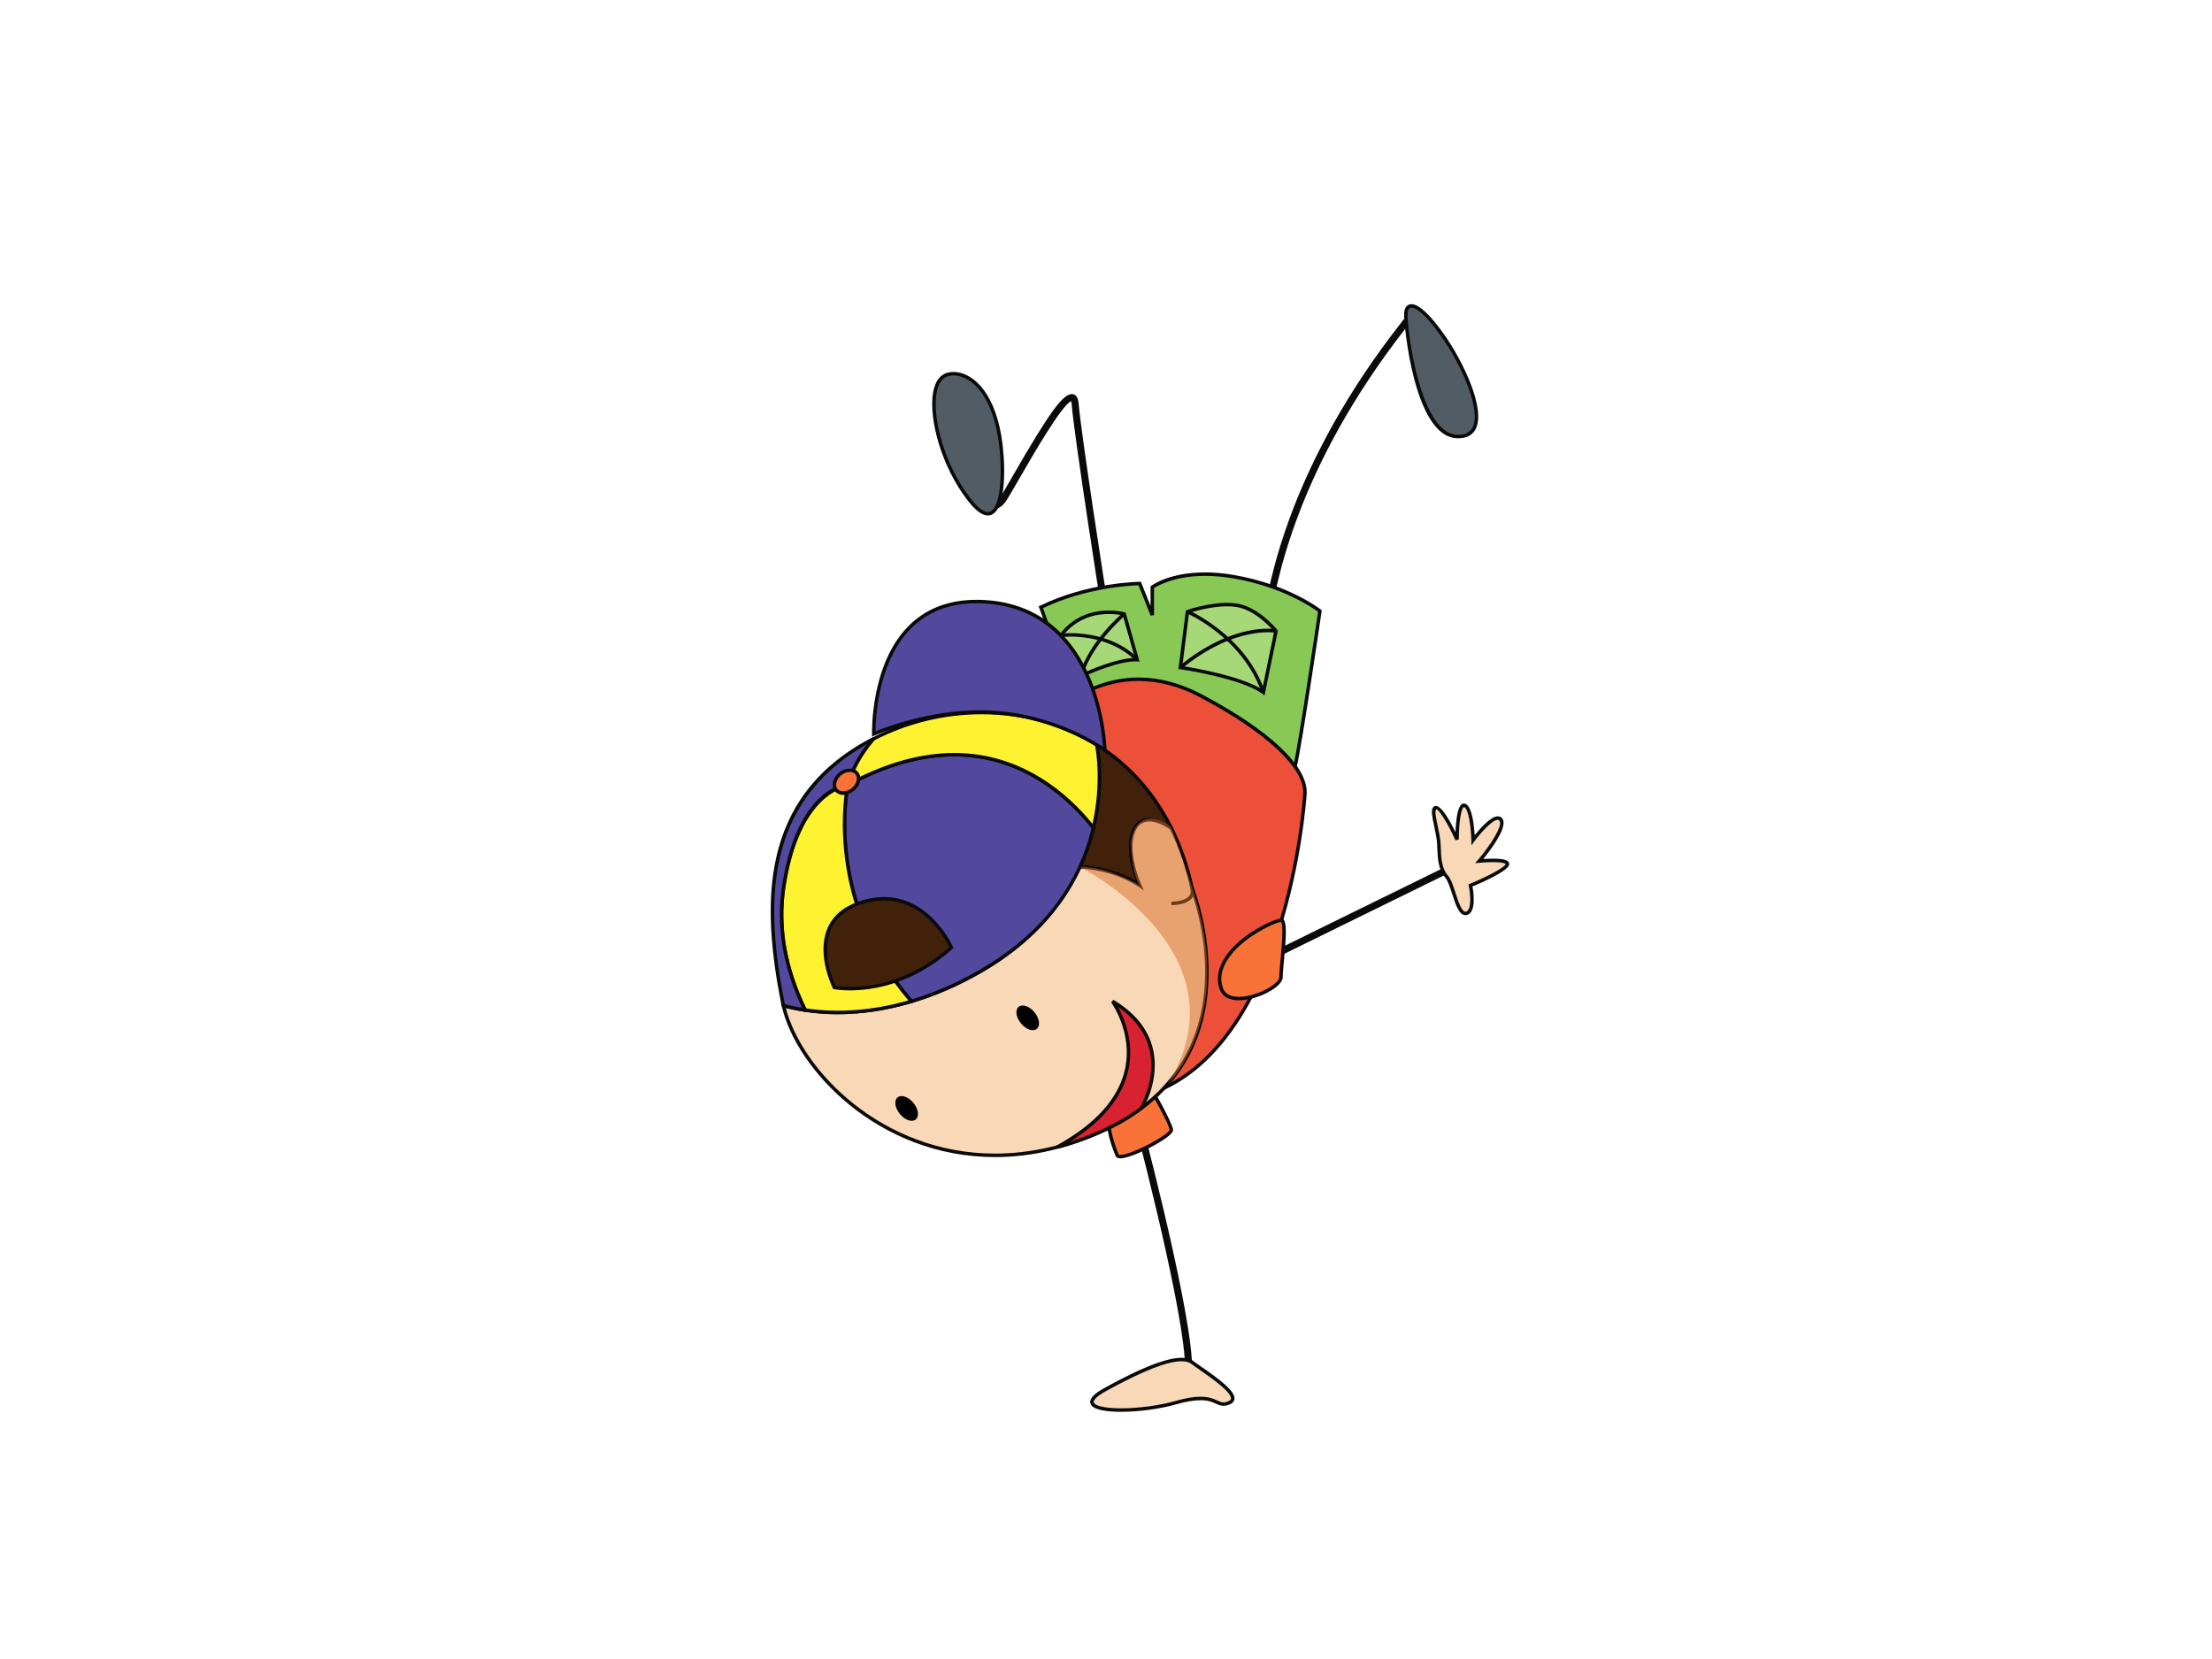 <?xml version="1.0" encoding="utf-8"?>
<!-- Generator: Adobe Illustrator 17.0.0, SVG Export Plug-In . SVG Version: 6.00 Build 0)  -->
<!DOCTYPE svg PUBLIC "-//W3C//DTD SVG 1.1//EN" "http://www.w3.org/Graphics/SVG/1.1/DTD/svg11.dtd">
<svg version="1.1" id="Layer_1" xmlns="http://www.w3.org/2000/svg" xmlns:xlink="http://www.w3.org/1999/xlink" x="0px" y="0px"
	 width="800px" height="600px" viewBox="0 0 800 600" enable-background="new 0 0 800 600" xml:space="preserve">
<g>
	<g>
		<g>
			<path fill="#0A0A0A" d="M418.81,234.188c-2.411,0-9.132-4.354-20.003-12.959l-0.389-0.304l-0.081-0.488
				c-0.398-2.552-9.834-62.563-10.777-74.447c-0.033-0.458-0.102-0.738-0.154-0.883c-3.317,1.184-14.152,20-18.837,28.138
				c-2.453,4.257-4.23,7.331-5.02,8.376c-1.229,1.618-2.426,2.368-3.694,2.32c-1.633-0.072-2.522-1.503-2.899-2.115
				c0.009,0.003,0.35,0.292,0.844,0.292v-2.522c0.747,0,1.096,0.573,1.311,0.904c0.138,0.226,0.566,0.907,0.858,0.922
				c0.096-0.024,0.744-0.253,1.555-1.323c0.698-0.913,2.618-4.242,4.836-8.107c13.386-23.254,18.436-30.145,21.726-29.415
				c1.181,0.271,1.855,1.347,2.006,3.215c0.892,11.232,9.762,67.911,10.684,73.774c7.39,5.824,16.209,12.037,17.876,12.131
				c0.786-0.268,4.45-0.497,13.236-1.006c8.162-0.467,21.63-1.241,24.064-2.022c0.163-0.618,0.413-2.097,0.669-3.652
				c2.329-14.022,9.424-56.694,50.822-109.206l0.552-0.693l8.768,2.787l-0.768,2.404l-7.098-2.257
				c-40.518,51.684-47.472,93.569-49.768,107.383c-0.626,3.742-0.771,4.559-1.353,5.086c-1.121,1.03-6.177,1.561-25.746,2.688
				c-5.607,0.322-11.967,0.687-12.799,0.925C419.105,234.173,418.972,234.188,418.81,234.188L418.81,234.188z"/>
		</g>
		<g>
			<g>
				<path fill="#525C64" d="M508.44,113.439c-0.162,5.498,4.134,43.79,18.406,44.425c14.281,0.63,4.282-23.293-5.073-36.553
					C512.487,108.155,508.57,109.324,508.44,113.439z"/>
			</g>
			<g>
				<path fill="#0A0A0A" d="M527.398,158.503L527.398,158.503l-0.57-0.009c-15.474-0.687-19.126-41.337-19.017-45.083
					c0.066-2.127,1.061-3.401,2.663-3.401c2.688,0,6.773,3.782,11.814,10.946c6.996,9.904,15.143,27.077,11.386,34.248
					C532.526,157.395,530.417,158.503,527.398,158.503L527.398,158.503z M510.474,111.273c-1.151,0-1.37,1.365-1.395,2.182
					c-0.172,5.887,4.453,43.19,17.803,43.774l0.515,0.012l0,0c2.54,0,4.224-0.859,5.149-2.616
					c3.151-6.001-3.411-21.777-11.289-32.949C514.632,112.282,511.511,111.273,510.474,111.273L510.474,111.273z"/>
			</g>
		</g>
		<g>
			<g>
				<path fill="#525C64" d="M341.233,136.124c4.224-2.869,16.568-0.479,20.304,21.744c2.374,14.104,1.245,38.749-11.12,22.678
					C338.057,164.475,334.249,140.848,341.233,136.124z"/>
			</g>
			<g>
				<path fill="#0A0A0A" d="M357.28,186.424c-2.106,0-4.519-1.799-7.367-5.489c-9.701-12.618-13.967-29.59-12.488-38.704
					c0.528-3.206,1.678-5.432,3.45-6.628c1.037-0.702,2.431-1.082,3.953-1.082c6.195,0,14.447,6.087,17.337,23.245
					c1.452,8.626,1.781,22.771-2.019,27.228C359.328,185.945,358.361,186.424,357.28,186.424L357.28,186.424z M344.827,135.78
					c-1.266,0-2.413,0.31-3.239,0.862c-1.443,0.982-2.453,2.98-2.904,5.788c-1.443,8.855,2.745,25.386,12.232,37.74
					c3.188,4.127,5.215,4.995,6.364,4.995c0.711,0,1.328-0.322,1.898-0.979c3.164-3.727,3.372-16.499,1.735-26.213
					C358.157,141.586,350.53,135.78,344.827,135.78L344.827,135.78z"/>
			</g>
		</g>
	</g>
	<g>
		<g>
			<g>
				<path fill="#88C956" d="M462.756,286.73c0,0,3.57-0.955,5.589-9.454c2.025-8.512,9.006-56.284,9.006-56.284
					s-11.103-8.934-31.09-12.407c-19.994-3.459-29.515,3.784-29.515,3.784v10.087l-4.562-11.413c0,0-18.286,0.063-35.733,8.569
					l16.502,45.847L462.756,286.73z"/>
			</g>
			<g>
				<path fill="#0A0A0A" d="M462.744,287.387l-0.172-0.057l-70.111-21.362l-16.8-46.667l0.512-0.251
					c17.382-8.475,35.824-8.635,36.01-8.635h0.437l3.495,8.74v-7.098l0.244-0.189c0.262-0.199,6.517-4.854,19.488-4.854
					c3.356,0,6.884,0.319,10.515,0.952c19.931,3.455,31.274,12.446,31.392,12.537l0.274,0.223l-0.045,0.355
					c-0.072,0.476-7.008,47.897-9.018,56.339c-2.085,8.768-5.881,9.873-6.047,9.916L462.744,287.387L462.744,287.387z
					 M393.447,264.947l69.288,21.112c0.651-0.31,3.344-1.97,4.996-8.933c1.904-7.988,8.286-51.41,8.945-55.863
					c-1.856-1.37-12.669-8.954-30.527-12.058c-3.558-0.618-7.023-0.927-10.301-0.927c-11.097,0-17.198,3.585-18.466,4.42v9.759
					l-1.226,0.226l-4.393-11c-2.826,0.088-19.027,0.85-34.522,8.252L393.447,264.947L393.447,264.947z"/>
			</g>
		</g>
		<g>
			<g>
				<path fill="#A7D878" d="M426.896,241.413c0.238,0,22.217,3.275,30.012,9.008l4.583-22.19c0,0-6.454-8.048-14.101-9.307
					c-7.659-1.265-17.933,2.305-17.933,2.305L426.896,241.413z"/>
			</g>
			<g>
				<path fill="#0A0A0A" d="M457.329,251.515l-0.792-0.594c-7.743-5.679-29.484-8.858-29.689-8.885h-0.717l0.141-0.705l2.603-20.563
					l0.371-0.13c0.313-0.112,7.604-2.621,14.552-2.621c1.328,0,2.57,0.102,3.691,0.286c7.804,1.283,14.227,9.201,14.495,9.539
					l0.187,0.223L457.329,251.515L457.329,251.515z M427.61,240.882c3.727,0.573,21.208,3.552,28.876,8.479l4.324-20.967
					c-1.1-1.283-6.908-7.755-13.531-8.855c-1.045-0.172-2.226-0.259-3.48-0.259c-5.869,0-12.19,1.913-13.76,2.419L427.61,240.882
					L427.61,240.882z"/>
			</g>
		</g>
		<g>
			<g>
				<path fill="#A7D878" d="M392.976,243.549c0,0,11.712-5.342,18.295-4.954l-4.676-16.541c0,0-13.986-3.911-22.859,7.737
					l7.153,14.642L392.976,243.549z"/>
			</g>
			<g>
				<path fill="#0A0A0A" d="M390.582,245.246l-7.584-15.532l0.232-0.304c5.421-7.12,12.685-8.617,17.828-8.617
					c3.327,0,5.613,0.626,5.71,0.653l0.344,0.099l5.017,17.731l-0.889-0.045c-6.414-0.392-17.884,4.838-17.993,4.886
					L390.582,245.246L390.582,245.246z M384.474,229.861l6.725,13.757l1.531-0.654c0.431-0.199,10.958-4.959,17.71-5.022
					l-4.354-15.369c-0.735-0.162-2.606-0.518-5.028-0.518C396.279,222.055,389.557,223.42,384.474,229.861L384.474,229.861z"/>
			</g>
		</g>
		<g>
			<path fill="#0A0A0A" d="M456.308,250.623c-6.839-20.045-26.893-28.725-27.104-28.812l0.504-1.154
				c0.208,0.075,20.783,8.987,27.806,29.563L456.308,250.623L456.308,250.623z"/>
		</g>
		<g>
			<path fill="#0A0A0A" d="M427.303,241.901l-0.804-0.976c19.674-16.122,34.485-13.429,35.112-13.312l-0.244,1.235
				C461.216,228.822,446.477,226.176,427.303,241.901L427.303,241.901z"/>
		</g>
		<g>
			<path fill="#0A0A0A" d="M391.497,244.598l-1.211-0.338c3.549-12.308,15.399-22.275,15.905-22.684l0.805,0.964
				C406.882,222.636,394.944,232.681,391.497,244.598L391.497,244.598z"/>
		</g>
		<g>
			<path fill="#0A0A0A" d="M410.825,239.048c-10.925-10.705-26.842-8.657-27.002-8.635l-0.175-1.254
				c0.166-0.012,16.692-2.151,28.071,8.988L410.825,239.048L410.825,239.048z"/>
		</g>
	</g>
	<g>
		<g>
			<path fill="#0A0A0A" d="M423.097,501.03l-1.901-1.675l7.258-8.108c-1.775-24.103-18.806-87.977-18.981-88.627l2.455-0.648
				c0.166,0.653,17.52,65.696,19.099,89.634l0.036,0.524L423.097,501.03L423.097,501.03z"/>
		</g>
		<g>
			<g>
				<path fill="#F97237" d="M404.055,417.852c1.121,2.639,19.777-6.839,19.569-9.277c-0.214-2.437-11-22.494-13.54-22.293
					C407.541,386.488,394.853,396.163,404.055,417.852z"/>
			</g>
			<g>
				<path fill="#0A0A0A" d="M405.164,418.94L405.164,418.94c-1.1,0-1.527-0.461-1.693-0.856
					c-5.568-13.121-3.209-21.642-0.247-26.477c2.377-3.874,5.468-5.839,6.809-5.951l0,0c3.38,0,14.007,20.47,14.23,22.856
					c0.039,0.458-0.196,0.931-0.714,1.507C420.777,413.014,409.141,418.94,405.164,418.94L405.164,418.94z M404.64,417.602
					c0.018,0,0.138,0.075,0.524,0.075c4.143,0,17.581-7.282,17.831-9.066c-0.238-2.633-10.832-21.416-12.877-21.696
					c-0.768,0.06-3.57,1.685-5.815,5.351C401.497,396.846,399.286,404.969,404.64,417.602L404.64,417.602L404.64,417.602z"/>
			</g>
		</g>
		<g>
			<g>
				<path fill="#F9D8B7" d="M431.271,492.778c3.935,3.049,18.795,11.976,13.395,14.492c-5.39,2.528-3.799-4.408-19.349,0
					c-15.55,4.414-41.069,3.787-25.612-4.718C415.16,494.037,426.974,489.445,431.271,492.778z"/>
			</g>
			<g>
				<path fill="#0A0A0A" d="M405.414,510.599c-4.685,0-10.41-0.534-11.073-3.088c-0.421-1.606,1.235-3.414,5.053-5.511
					c17.9-9.849,28.126-12.935,32.271-9.72c0.702,0.555,1.783,1.299,3.034,2.173c6.336,4.408,12.015,8.595,11.768,11.479
					c-0.057,0.573-0.362,1.374-1.528,1.913c-2.169,1.003-3.658,0.548-5.17-0.169c-1.217-0.566-2.738-1.274-5.544-1.274
					c-2.359,0-5.218,0.476-8.734,1.473C419.581,509.556,411.889,510.599,405.414,510.599L405.414,510.599z M427.321,492.32
					c-5.192,0-14.128,3.522-27.309,10.78c-4.474,2.462-4.529,3.757-4.441,4.092c0.275,1.064,3.429,2.145,9.844,2.145
					c6.369,0,13.925-1.021,19.725-2.666c3.628-1.037,6.607-1.534,9.087-1.534c3.088,0,4.745,0.777,6.086,1.404
					c1.419,0.663,2.368,0.964,4.089,0.162c0.672-0.319,0.774-0.65,0.798-0.877c0.202-2.389-7.234-7.563-11.223-10.337
					c-1.278-0.885-2.371-1.651-3.094-2.217C430.063,492.642,428.866,492.32,427.321,492.32L427.321,492.32z"/>
			</g>
		</g>
	</g>
	<g>
		<g>
			<path fill="#EC5039" d="M387.559,253.01c2.54-0.947,20.627-15.128,46.64-1.419c26.013,13.714,38.074,26.577,37.758,35.269
				c-0.313,8.683-9.059,112.21-74.334,111.647C332.348,397.94,387.559,253.01,387.559,253.01z"/>
		</g>
		<g>
			<path fill="#0A0A0A" d="M398.147,399.142h-0.533c-10.811-0.099-19.038-4.146-24.48-12.037
				c-23.775-34.48,12.28-130.255,13.826-134.313l0.102-0.271l0.272-0.106c0.28-0.099,0.759-0.383,1.44-0.768
				c3.455-1.979,11.566-6.631,22.994-6.631c7.503,0,15.155,2.025,22.729,6.017c24.571,12.949,38.454,26.016,38.093,35.85
				C472.557,288.005,465.474,399.142,398.147,399.142L398.147,399.142z M388.06,253.479c-2.061,5.517-36.71,99.806-13.884,132.924
				c5.191,7.517,13.073,11.38,23.447,11.476h0.524c66.152,0,73.136-109.932,73.181-111.047c0.334-9.192-13.661-22.163-37.429-34.685
				c-7.385-3.898-14.833-5.869-22.13-5.869c-11.09,0-18.99,4.525-22.365,6.46C388.831,253.073,388.382,253.32,388.06,253.479
				L388.06,253.479z"/>
		</g>
	</g>
	<g>
		<g>
			<g>
				<g>
					<path fill="#42210B" d="M410.726,299.089c2.561-4.121,7.996-3.052,12.898,0.413c-6.598-13.278-16.022-23.277-26.983-30.159
						c0.042,0.19,4.516,21.112-6.086,44.167c2.229,0.063,12.53,0.671,21.629,6.728C412.184,320.237,405.959,306.733,410.726,299.089
						z"/>
				</g>
				<g>
					<path fill="#0A0A0A" d="M413.694,321.994l-1.859-1.235c-9.012-5.987-19.322-6.562-21.299-6.623l-0.955-0.018l0.395-0.865
						c10.395-22.609,6.219-42.928,6.041-43.778l-0.313-1.461l1.272,0.802c11.672,7.312,20.828,17.547,27.215,30.409l-0.928,0.789
						c-5.073-3.576-9.903-3.953-12.003-0.594c-4.531,7.271,1.443,20.416,1.51,20.545L413.694,321.994L413.694,321.994z
						 M391.515,312.931c3.14,0.19,11.494,1.13,19.334,5.721c-1.543-4.028-4.532-13.684-0.669-19.894
						c2.178-3.498,6.779-3.857,11.817-1.027c-5.993-11.247-14.209-20.343-24.48-27.071
						C398.324,275.757,400.193,293.449,391.515,312.931L391.515,312.931z"/>
				</g>
			</g>
			<g>
				<g>
					<path fill="#F9D8B7" d="M431.141,321.316c-1.73-8.072-4.3-15.327-7.517-21.814c-4.902-3.465-10.337-4.534-12.898-0.413
						c-4.767,7.644,1.458,21.148,1.458,21.148c-9.099-6.056-19.4-6.665-21.629-6.728c-5.996,13.034-16.797,26.751-35.995,37.797
						c-26.646,15.333-52.127,17.559-71.219,12.377c6.939,30.446,55.386,73.205,116.266,44.893
						C456.094,382.291,431.141,321.316,431.141,321.316z"/>
				</g>
				<g>
					<path fill="#0A0A0A" d="M359.88,418.479c0,0,0,0-0.009,0c-42.217-0.006-71.933-31.741-77.152-54.655l-0.232-1.018l1.021,0.268
						c6.089,1.651,12.627,2.495,19.422,2.495c16.737-0.009,34.477-5.119,51.31-14.806c16.686-9.599,28.707-22.214,35.736-37.511
						l0.178-0.383l0.416,0.009c1.913,0.054,11.422,0.581,20.28,5.772c-1.543-4.028-4.532-13.684-0.669-19.894
						c2.464-3.959,8.096-3.802,13.811,0.232l0.199,0.235c3.347,6.728,5.887,14.116,7.569,21.964
						c0.214,0.506,24.498,61.719-31.892,87.959C386.556,415.334,373.1,418.479,359.88,418.479L359.88,418.479z M284.207,364.566
						c5.761,22.41,34.739,52.651,75.663,52.651h0.009c13.042,0,26.311-3.103,39.448-9.217c55.311-25.736,31.458-85.838,31.22-86.443
						c-1.672-7.791-4.151-15.035-7.417-21.627c-5.029-3.507-9.793-3.839-11.871-0.51c-4.525,7.268,1.443,20.416,1.51,20.545
						l0.925,2.028l-1.859-1.235c-8.494-5.65-18.156-6.475-20.883-6.605c-7.171,15.369-19.304,28.05-36.077,37.704
						c-17.026,9.795-34.983,14.968-51.945,14.971C296.406,366.829,290.112,366.069,284.207,364.566L284.207,364.566z"/>
				</g>
			</g>
		</g>
		<g>
			<path fill="#0A0A0A" d="M423.684,327.368c-0.039,0-0.054,0-0.066,0l0.015-1.259c0.088,0,4.769,0.024,6.439-2.049
				c0.56-0.696,0.708-1.54,0.442-2.594l1.238-0.295c0.35,1.437,0.12,2.675-0.684,3.667
				C429.101,327.284,424.323,327.368,423.684,327.368L423.684,327.368z"/>
		</g>
		<g>
			<g>
				<g>
					<path fill="#52499E" d="M306.647,283.889c0,0-9.37,41.009,22.982,78.248c8.075-2.407,16.447-5.942,24.929-10.832
						c26.363-15.164,36.929-35.372,40.891-51.931C383.426,284.024,354.215,258.062,306.647,283.889z"/>
				</g>
				<g>
					<path fill="#0A0A0A" d="M329.419,362.867l-0.277-0.32c-32.184-37.047-23.205-78.384-23.121-78.791l0.07-0.283l0.253-0.136
						c13.471-7.313,26.532-11.024,38.807-11.024c26.016,0,42.991,16.716,50.804,26.676l0.181,0.238l-0.073,0.286
						c-3.612,15.152-13.7,36.528-41.187,52.343c-8.171,4.703-16.607,8.37-25.067,10.888L329.419,362.867L329.419,362.867z
						 M307.205,284.302c-0.723,3.63-7.438,42.216,22.63,77.115c8.231-2.489,16.442-6.074,24.405-10.654
						c21.651-12.458,35.285-29.692,40.521-51.241c-7.749-9.807-24.347-25.95-49.61-25.95
						C333.164,273.573,320.408,277.18,307.205,284.302L307.205,284.302z"/>
				</g>
			</g>
			<g>
				<g>
					<path fill="#FFF331" d="M283.34,321.316c-2.45,16.932,2.187,32.344,7.824,43.958c11.389,1.738,24.486,1.037,38.466-3.136
						c-32.352-37.239-22.982-78.248-22.982-78.248S288.597,285.025,283.34,321.316z"/>
				</g>
				<g>
					<path fill="#0A0A0A" d="M303.068,366.796L303.068,366.796c-4.076,0-8.107-0.307-11.997-0.898l-0.331-0.048l-0.142-0.302
						c-7.312-15.065-9.967-29.969-7.878-44.317c5.26-36.378,23.133-37.921,23.89-37.969l0.844-0.054l-0.187,0.826
						c-0.093,0.4-8.909,41.135,22.85,77.697l0.633,0.738l-0.94,0.277C320.811,365.434,311.815,366.796,303.068,366.796
						L303.068,366.796z M291.592,364.698c11.669,1.733,24.329,0.736,36.917-2.886c-28.815-33.799-23.769-70.897-22.657-77.152
						c-3.564,0.816-17.424,5.947-21.883,36.748C281.942,335.413,284.508,349.977,291.592,364.698L291.592,364.698z"/>
				</g>
			</g>
			<g>
				<g>
					<g>
						<path fill="#52499E" d="M314.791,267.761c-42.31,22.738-37.658,64.22-31.732,94.723c0.078,0.4,0.193,0.801,0.28,1.199
							c2.495,0.678,5.125,1.184,7.824,1.591c-5.637-11.615-10.274-27.026-7.824-43.958c5.257-36.291,23.308-37.426,23.308-37.426
							s1.739-7.981,9.367-16.734C315.608,267.363,315.195,267.553,314.791,267.761z"/>
					</g>
					<g>
						<path fill="#0A0A0A" d="M292.255,366.079l-1.184-0.181c-3.004-0.452-5.583-0.982-7.888-1.606l-0.379-0.093l-0.199-0.847
							c-0.057-0.25-0.117-0.494-0.172-0.736c-6.791-35.013-8.297-73.726,32.054-95.401c0.232-0.13,0.476-0.253,0.726-0.368
							l0.515-0.256l0.768,0.974c-7.415,8.52-9.222,16.378-9.232,16.459l-0.105,0.458l-0.476,0.03
							c-0.178,0.019-17.607,1.621-22.715,36.896c-2.042,14.101,0.573,28.764,7.774,43.597L292.255,366.079L292.255,366.079z
							 M283.873,363.174c1.853,0.494,3.898,0.916,6.207,1.295c-6.915-14.694-9.395-29.234-7.361-43.238
							c4.851-33.56,20.43-37.474,23.413-37.921c0.434-1.621,2.239-7.421,7.418-14.149c-38.053,21.452-36.487,59.111-29.867,93.211
							c0.043,0.226,0.099,0.455,0.154,0.678L283.873,363.174L283.873,363.174z"/>
					</g>
				</g>
				<g>
					<g>
						<path fill="#FFF331" d="M396.64,269.342c-24.049-15.089-55.453-15.182-80.626-2.187c-7.629,8.753-9.367,16.734-9.367,16.734
							c47.568-25.827,76.778,0.135,88.803,15.486C399.476,282.545,396.674,269.496,396.64,269.342z"/>
					</g>
					<g>
						<path fill="#0A0A0A" d="M395.764,300.801l-0.808-1.037c-7.671-9.783-24.329-26.191-49.806-26.191
							c-12.064,0-24.917,3.652-38.204,10.87l-1.22,0.66l0.295-1.346c0.076-0.328,1.872-8.238,9.512-17.017
							c12.256-6.378,25.86-9.672,39.511-9.672c15.194,0,29.692,4.058,41.931,11.747l0.226,0.136l0.06,0.256
							c0.027,0.126,2.88,13.287-1.2,30.307L395.764,300.801L395.764,300.801z M345.15,272.314c25.127,0,41.834,15.601,49.969,25.637
							c3.284-14.794,1.308-26.384,0.949-28.219c-11.979-7.46-26.164-11.407-41.024-11.407c-13.45,0-26.842,3.251-38.734,9.388
							c-5.426,6.291-7.791,12.284-8.644,14.914C320.673,275.781,333.275,272.314,345.15,272.314L345.15,272.314z"/>
					</g>
				</g>
			</g>
			<g>
				<g>
					<path fill="#F97237" d="M308.518,285.456c-2.036,1.714-4.736,1.88-6.044,0.359c-1.313-1.519-0.726-4.152,1.308-5.876
						c2.036-1.717,4.736-1.877,6.046-0.362C311.131,281.102,310.546,283.73,308.518,285.456z"/>
				</g>
				<g>
					<path fill="#0A0A0A" d="M304.957,287.492c-1.208,0-2.266-0.455-2.968-1.268c-1.527-1.781-0.919-4.824,1.38-6.761
						c2.217-1.874,5.456-2.019,6.942-0.283c1.524,1.772,0.91,4.806-1.377,6.755C307.762,286.917,306.319,287.492,304.957,287.492
						L304.957,287.492z M307.334,279.168c-1.057,0-2.208,0.452-3.148,1.251c-1.754,1.494-2.308,3.732-1.229,4.989
						c1.033,1.196,3.459,0.988,5.155-0.437c1.76-1.491,2.305-3.721,1.232-4.984C308.886,279.457,308.172,279.168,307.334,279.168
						L307.334,279.168z"/>
				</g>
			</g>
			<g>
				<g>
					<path fill="#52499E" d="M399.593,271.313c0,0-0.928-50.879-43.133-53.651c-42.199-2.769-40.445,47.797-40.445,47.797
						s20.527-9.373,43.968-7.758C383.432,259.315,399.593,271.313,399.593,271.313z"/>
				</g>
				<g>
					<path fill="#0A0A0A" d="M400.25,272.584l-1.033-0.771c-0.163-0.114-16.3-11.901-39.277-13.489
						c-1.783-0.115-3.625-0.181-5.468-0.181c-20.669,0-38.011,7.806-38.183,7.885l-0.868,0.395l-0.042-0.94
						c-0.003-0.247-0.696-24.802,12.931-38.803c6.297-6.481,14.673-9.756,24.868-9.756c1.076,0,2.181,0.036,3.326,0.106
						c42.295,2.775,43.711,53.756,43.723,54.269L400.25,272.584L400.25,272.584z M354.472,256.884c1.871,0,3.739,0.063,5.553,0.193
						c19.964,1.368,34.851,10.329,38.873,12.986c-0.515-7.809-5.041-49.312-42.482-51.774c-1.108-0.075-2.19-0.112-3.236-0.112
						c-9.84,0-17.905,3.152-23.943,9.367c-11.772,12.091-12.564,32.38-12.585,36.96
						C320.486,262.907,336.195,256.884,354.472,256.884L354.472,256.884z"/>
				</g>
			</g>
		</g>
		<g>
			<g>
				<path fill="#42210B" d="M301.778,357.133c0,0,21.365,4.335,42.314-14.45c0,0-10.539-24.134-33.567-15.948
					C290.146,333.991,301.778,357.133,301.778,357.133z"/>
			</g>
			<g>
				<path fill="#0A0A0A" d="M307.479,358.194L307.479,358.194c-3.597,0-5.743-0.428-5.83-0.443l-0.308-0.06l-0.132-0.277
					c-0.247-0.479-5.89-11.913-2.052-21.407c1.853-4.57,5.604-7.885,11.154-9.858c3.23-1.151,6.417-1.736,9.448-1.736
					c16.845,0,24.829,17.84,24.914,18.023l0.178,0.41l-0.331,0.308C329.916,356.241,315.045,358.194,307.479,358.194
					L307.479,358.194z M302.21,356.57c0.705,0.111,2.573,0.364,5.27,0.364c7.324,0,21.663-1.874,35.826-14.41
					c-1.271-2.606-8.93-16.848-23.546-16.848c-2.889,0-5.929,0.561-9.021,1.66c-5.191,1.844-8.695,4.917-10.395,9.141
					C297.024,344.65,301.369,354.762,302.21,356.57L302.21,356.57z"/>
			</g>
		</g>
		<g>
			<path d="M374.155,366.133c1.805,2.215,2.16,4.893,0.795,5.987c-1.364,1.103-3.919,0.187-5.724-2.025
				c-1.808-2.215-2.151-4.881-0.798-5.984C369.789,363.027,372.359,363.921,374.155,366.133z"/>
		</g>
		<g>
			<path d="M330.368,398.895c1.807,2.218,2.16,4.902,0.795,5.996c-1.365,1.097-3.92,0.19-5.728-2.028
				c-1.799-2.208-2.151-4.887-0.792-5.983C326.005,395.786,328.575,396.686,330.368,398.895z"/>
		</g>
		<g>
			<g>
				<path fill="#D92231" d="M402.362,362.137c0,0,22.064,29.695-19.96,52.702c0,0,17.366-4.085,30.301-13.956
					C412.702,400.884,427.45,377.151,402.362,362.137z"/>
			</g>
			<g>
				<path fill="#0A0A0A" d="M382.552,415.451l-0.452-1.159c14.095-7.725,22.428-16.996,24.755-27.559
					c2.94-13.323-4.923-24.107-4.999-24.215l0.832-0.916c7.728,4.625,12.525,10.545,14.245,17.589
					c2.784,11.419-3.432,21.597-3.697,22.021C400.196,411.224,382.73,415.412,382.552,415.451L382.552,415.451z M404.365,364.171
					c2.23,4.047,5.954,12.741,3.73,22.838c-2.16,9.786-9.229,18.463-21.033,25.842c6.047-1.923,16.689-5.927,25.251-12.47l0,0
					c-0.051,0,6.032-10.042,3.384-20.907C414.239,373.499,410.428,368.368,404.365,364.171L404.365,364.171z"/>
			</g>
		</g>
		<g opacity="0.5">
			<path fill="#D76B2A" d="M390.555,313.536c0,0,61.153,30.837,31.777,78.574c0,0,24.079-23.323,9.776-68.077
				c0,0-7.032-21.744-8.484-24.531c-1.449-2.775-12.802-7.996-14.597,4.993c0,0,0.081,11.121,3.157,15.743
				C412.184,320.237,400.958,313.358,390.555,313.536z"/>
		</g>
	</g>
	<g>
		<path fill="#0A0A0A" d="M459.755,347.326l-1.338-2.142c0.573-0.389,47.137-23.212,67.137-33.019l1.121,2.263
			C504.045,325.516,460.927,346.676,459.755,347.326L459.755,347.326z"/>
	</g>
	<g>
		<g>
			<path fill="#F97237" d="M452.292,338.086c-5.492,3.705-13.543,11.235-10.581,19.481c2.97,8.243,21.576,0.265,21.576-4.152
				c0-4.404,2.537-20.798,0-20.578C460.749,333.045,454.811,336.383,452.292,338.086z"/>
		</g>
		<g>
			<path fill="#0A0A0A" d="M448.077,361.773h-0.003c-3.618,0-6.022-1.383-6.957-3.992c-3.465-9.648,7.4-17.909,10.81-20.22
				c2.616-1.757,8.602-5.134,11.308-5.357c0.461,0.091,0.753,0.133,0.991,0.395c1.275,1.395,0.865,7.008,0.142,14.781
				c-0.241,2.576-0.449,4.797-0.449,6.035c0,1.685-2.058,3.763-5.516,5.562C455.015,360.728,451.159,361.773,448.077,361.773
				L448.077,361.773z M463.277,333.442c-2.257,0.211-8.048,3.423-10.635,5.161c-3.218,2.182-13.492,9.961-10.331,18.753
				c0.753,2.094,2.693,3.154,5.763,3.154h0.003c2.89,0,6.523-0.988,9.732-2.654c3.341-1.736,4.844-3.486,4.844-4.441
				c0-1.295,0.205-3.543,0.452-6.149C463.5,343.024,464.314,334.217,463.277,333.442L463.277,333.442z"/>
		</g>
	</g>
	<g>
		<g>
			<path fill="#F9D8B7" d="M520.399,305.528c0.157,4.194,0.217,8.599,2.751,11.443c2.54,2.838,3.812,14.185,7.195,13.341
				c3.384-0.837,1.48-10.075,1.48-10.075s12.696-5.258,13.329-7.566c0.627-2.314-10.154-1.262-10.154-1.262
				s10.154-11.904,7.828-14.986c-2.326-3.079-10.066,7.427-10.066,7.427s-0.295-11.675-3.055-12.561
				c-2.745-0.886-2.745,12.344-2.745,12.344s-5.284-11.757-7.617-11.549C517.016,292.292,520.2,300.132,520.399,305.528z"/>
		</g>
		<g>
			<path fill="#0A0A0A" d="M529.992,330.984c-0.006,0-0.006,0-0.006,0c-2.29,0-3.5-3.718-4.793-7.674
				c-0.784-2.398-1.591-4.884-2.516-5.92c-2.585-2.899-2.742-7.189-2.89-11.344l-0.018-0.504c-0.072-2.034-0.611-4.51-1.073-6.694
				c-0.789-3.67-1.196-5.797-0.425-6.831c0.253-0.331,0.594-0.518,1.013-0.56h0.006c2.118,0,5.258,5.703,7.105,9.476
				c0.042-1.051,0.117-2.305,0.247-3.555c0.518-5.146,1.615-7.237,3.264-6.692c2.489,0.802,3.214,7.812,3.417,11.398
				c1.919-2.389,5.83-6.857,8.373-6.857c0.663,0,1.229,0.283,1.639,0.825c2.181,2.89-4.097,11.19-6.891,14.613
				c0.937-0.063,2.203-0.123,3.492-0.123c4.224,0,5.224,0.669,5.619,1.175c0.241,0.323,0.319,0.723,0.205,1.118
				c-0.627,2.308-9.732,6.315-13.218,7.779c0.389,2.163,1.44,9.449-2.043,10.31C530.336,330.966,530.158,330.984,529.992,330.984
				L529.992,330.984z M519.399,292.711c-0.575,0.687,0.043,3.565,0.536,5.876c0.479,2.232,1.022,4.76,1.103,6.915l0.015,0.497
				c0.136,3.929,0.28,7.996,2.564,10.554c1.109,1.235,1.925,3.73,2.787,6.372c0.985,3.028,2.215,6.797,3.582,6.797h0.006
				c0.064,0,0.133,0,0.199-0.018c2.031-0.507,1.702-6.002,1.013-9.343l-0.109-0.506l0.485-0.199
				c6.095-2.527,12.609-5.89,12.962-7.152c0-0.015-0.383-0.702-4.607-0.702c-2.428,0-4.848,0.235-4.875,0.235l-1.555,0.151
				l1.006-1.184c4.08-4.785,9.196-12.35,7.798-14.203c-0.157-0.21-0.349-0.307-0.615-0.307c-1.989,0-6.219,4.743-8.418,7.725
				l-1.096,1.491l-0.051-1.847c-0.115-4.658-1.015-11.452-2.618-11.974l0,0c-0.937,0-1.913,5.02-1.913,11.745l-1.217,0.262
				C523.948,298.495,520.571,292.711,519.399,292.711L519.399,292.711z"/>
		</g>
	</g>
</g>
</svg>
